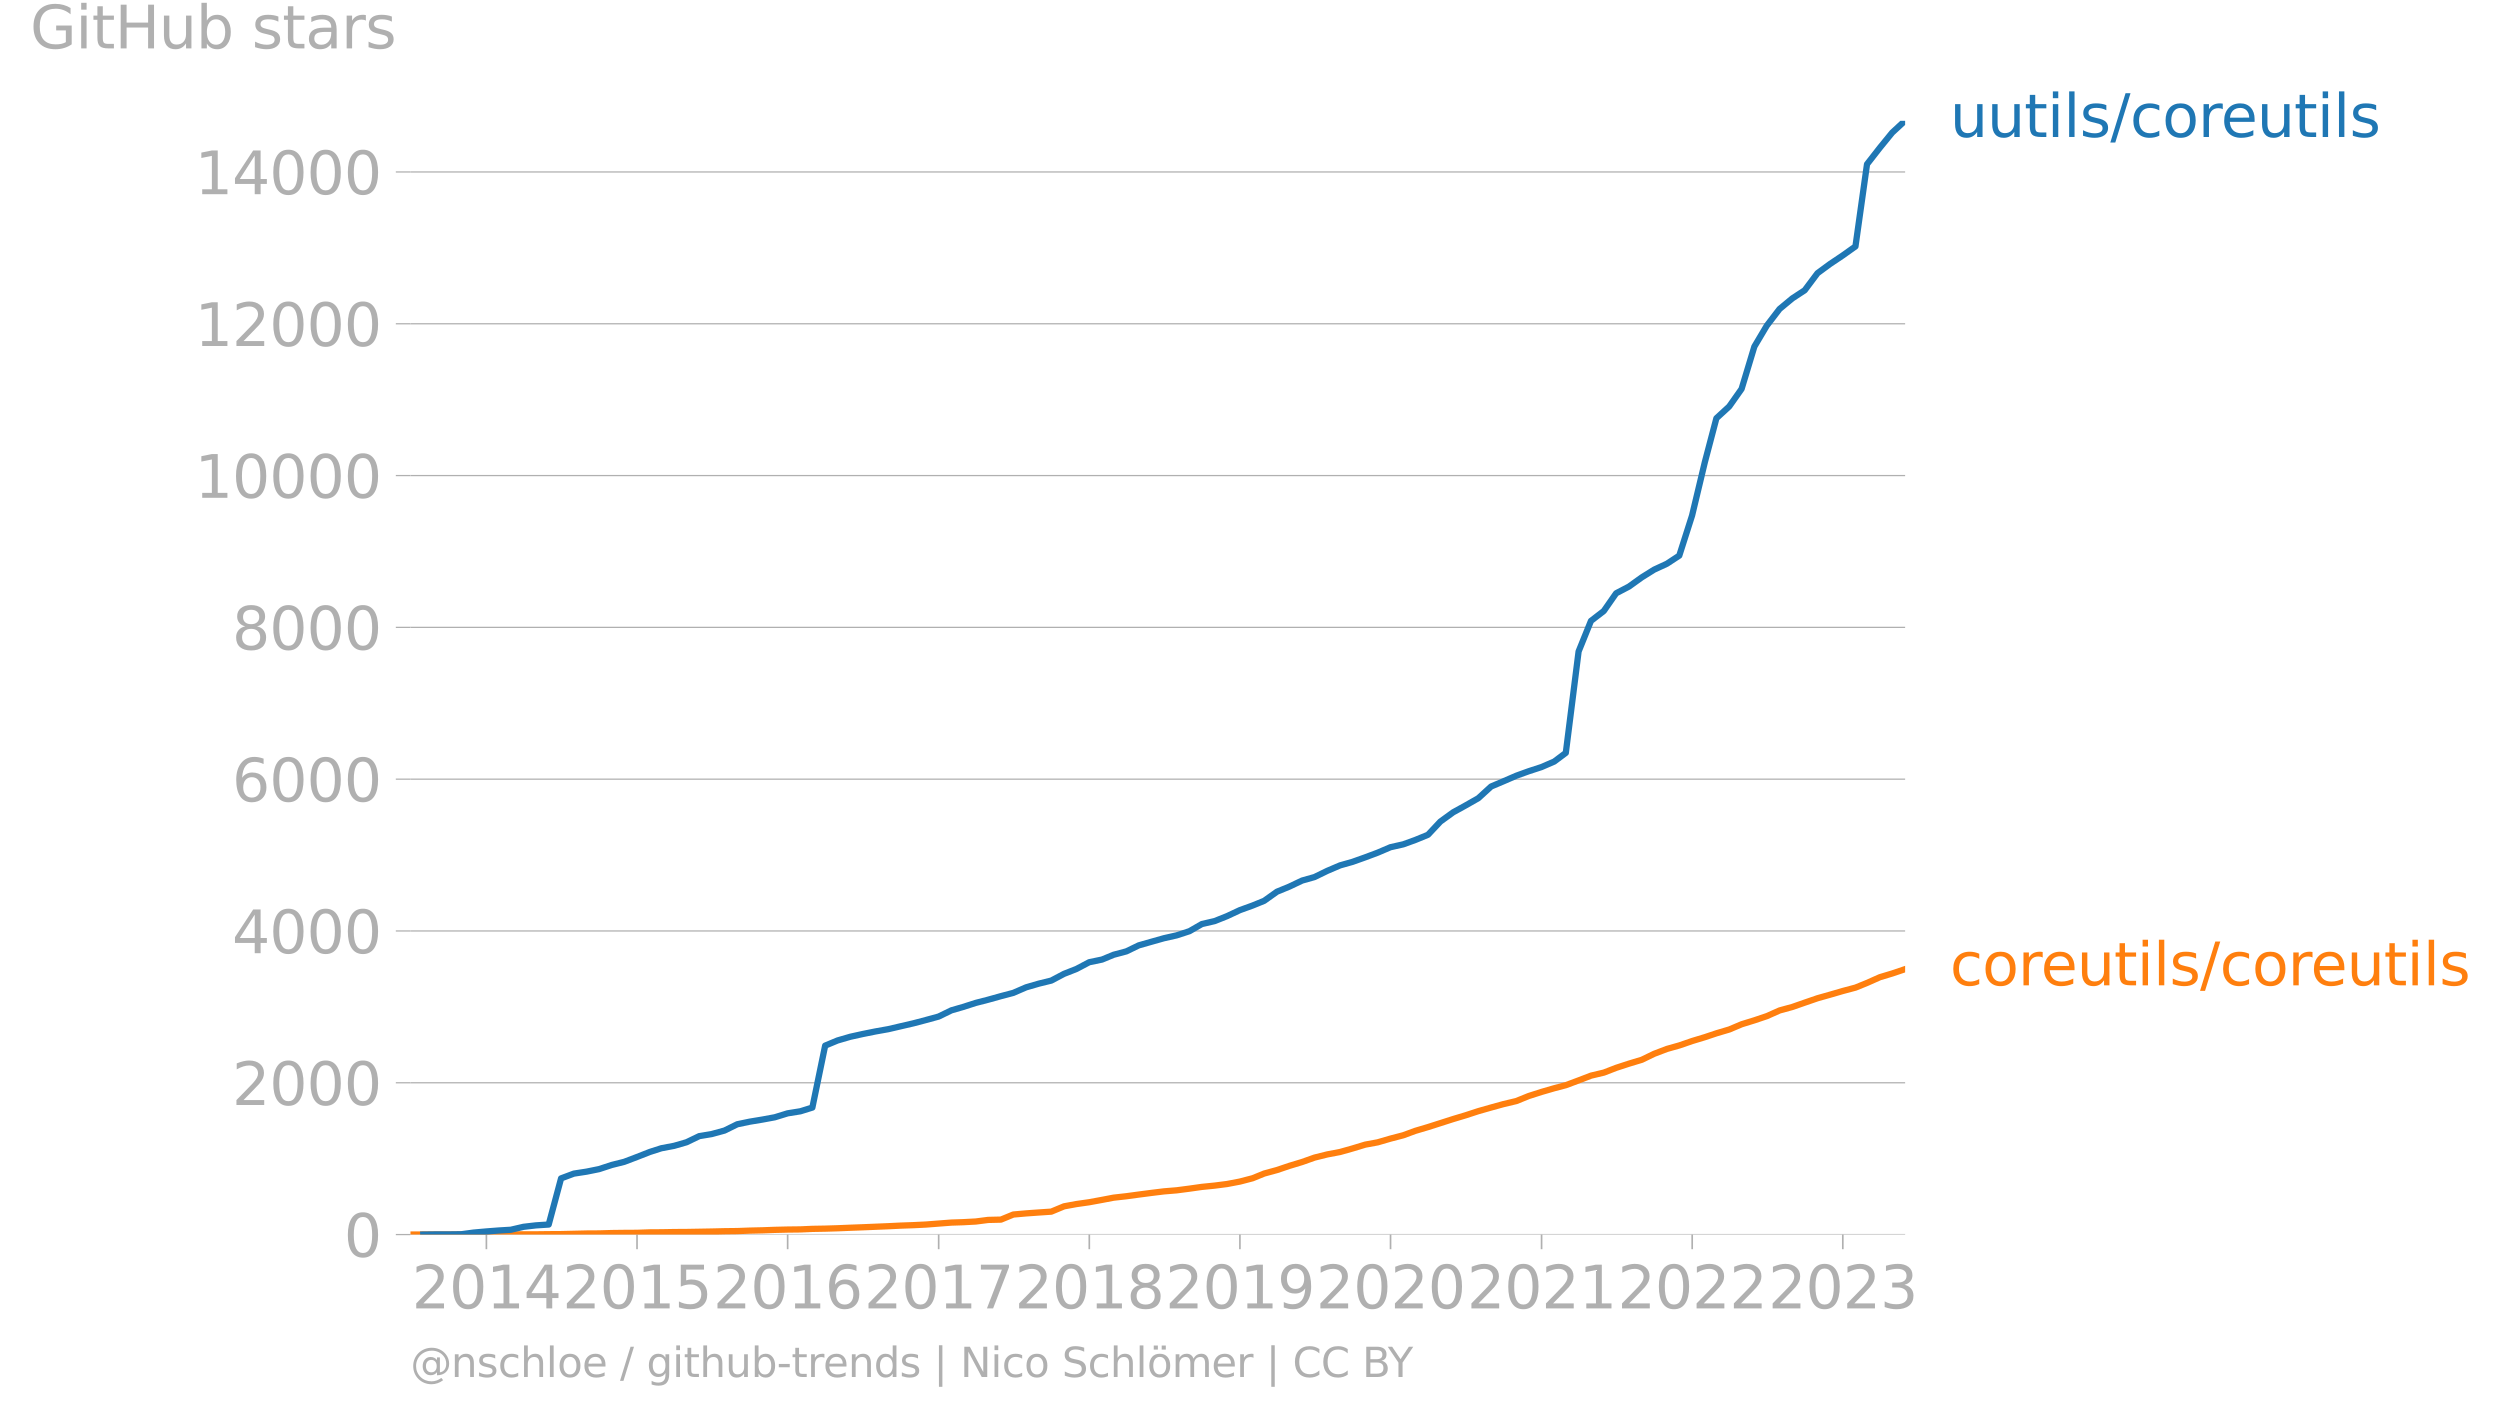 <svg xmlns="http://www.w3.org/2000/svg" xmlns:xlink="http://www.w3.org/1999/xlink" width="796.435" height="451.336" viewBox="0 0 597.326 338.502"><defs><style>*{stroke-linejoin:round;stroke-linecap:butt}</style></defs><g id="figure_1"><path id="patch_1" d="M0 338.502h597.326V0H0v338.502z" style="fill:none"/><g id="axes_1"><path id="patch_2" d="M98.073 294.975h357.12V28.863H98.073v266.112z" style="fill:none"/><g id="matplotlib.axis_1"><g id="xtick_1"><g id="line2d_1"><defs><path id="m0b38530657" d="M0 0v3.5" style="stroke:#b0b0b0;stroke-width:.4"/></defs><use xlink:href="#m0b38530657" x="116.215" y="294.975" style="fill:#b0b0b0;stroke:#b0b0b0;stroke-width:.4"/></g><g id="text_1" style="fill:#b0b0b0" transform="matrix(.14 0 0 -.14 98.4 312.613)"><defs><path id="DejaVuSans-32" d="M1228 531h2203V0H469v531q359 372 979 998 621 627 780 809 303 340 423 576 121 236 121 464 0 372-261 606-261 235-680 235-297 0-627-103-329-103-704-313v638q381 153 712 231 332 78 607 78 725 0 1156-363 431-362 431-968 0-288-108-546-107-257-392-607-78-91-497-524-418-433-1181-1211z" transform="scale(.016)"/><path id="DejaVuSans-30" d="M2034 4250q-487 0-733-480-245-479-245-1442 0-959 245-1439 246-480 733-480 491 0 736 480 246 480 246 1439 0 963-246 1442-245 480-736 480zm0 500q785 0 1199-621 414-620 414-1801 0-1178-414-1799Q2819-91 2034-91q-784 0-1198 620-414 621-414 1799 0 1181 414 1801 414 621 1198 621z" transform="scale(.016)"/><path id="DejaVuSans-31" d="M794 531h1031v3560L703 3866v575l1116 225h631V531h1031V0H794v531z" transform="scale(.016)"/><path id="DejaVuSans-34" d="M2419 4116 825 1625h1594v2491zm-166 550h794V1625h666v-525h-666V0h-628v1100H313v609l1940 2957z" transform="scale(.016)"/></defs><use xlink:href="#DejaVuSans-32"/><use xlink:href="#DejaVuSans-30" x="63.623"/><use xlink:href="#DejaVuSans-31" x="127.246"/><use xlink:href="#DejaVuSans-34" x="190.869"/></g></g><g id="xtick_2"><use xlink:href="#m0b38530657" id="line2d_2" x="152.203" y="294.975" style="fill:#b0b0b0;stroke:#b0b0b0;stroke-width:.4"/><g id="text_2" style="fill:#b0b0b0" transform="matrix(.14 0 0 -.14 134.388 312.613)"><defs><path id="DejaVuSans-35" d="M691 4666h2478v-532H1269V2991q137 47 274 70 138 23 276 23 781 0 1237-428 457-428 457-1159 0-753-469-1171Q2575-91 1722-91q-294 0-599 50Q819 9 494 109v635q281-153 581-228t634-75q541 0 856 284 316 284 316 772 0 487-316 771-315 285-856 285-253 0-505-56-251-56-513-175v2344z" transform="scale(.016)"/></defs><use xlink:href="#DejaVuSans-32"/><use xlink:href="#DejaVuSans-30" x="63.623"/><use xlink:href="#DejaVuSans-31" x="127.246"/><use xlink:href="#DejaVuSans-35" x="190.869"/></g></g><g id="xtick_3"><use xlink:href="#m0b38530657" id="line2d_3" x="188.191" y="294.975" style="fill:#b0b0b0;stroke:#b0b0b0;stroke-width:.4"/><g id="text_3" style="fill:#b0b0b0" transform="matrix(.14 0 0 -.14 170.376 312.613)"><defs><path id="DejaVuSans-36" d="M2113 2584q-425 0-674-291-248-290-248-796 0-503 248-796 249-292 674-292t673 292q248 293 248 796 0 506-248 796-248 291-673 291zm1253 1979v-575q-238 112-480 171-242 60-480 60-625 0-955-422-329-422-376-1275 184 272 462 417 279 145 613 145 703 0 1111-427 408-426 408-1160 0-719-425-1154Q2819-91 2113-91q-810 0-1238 620-428 621-428 1799 0 1106 525 1764t1409 658q238 0 480-47t505-140z" transform="scale(.016)"/></defs><use xlink:href="#DejaVuSans-32"/><use xlink:href="#DejaVuSans-30" x="63.623"/><use xlink:href="#DejaVuSans-31" x="127.246"/><use xlink:href="#DejaVuSans-36" x="190.869"/></g></g><g id="xtick_4"><use xlink:href="#m0b38530657" id="line2d_4" x="224.278" y="294.975" style="fill:#b0b0b0;stroke:#b0b0b0;stroke-width:.4"/><g id="text_4" style="fill:#b0b0b0" transform="matrix(.14 0 0 -.14 206.463 312.613)"><defs><path id="DejaVuSans-37" d="M525 4666h3000v-269L1831 0h-659l1594 4134H525v532z" transform="scale(.016)"/></defs><use xlink:href="#DejaVuSans-32"/><use xlink:href="#DejaVuSans-30" x="63.623"/><use xlink:href="#DejaVuSans-31" x="127.246"/><use xlink:href="#DejaVuSans-37" x="190.869"/></g></g><g id="xtick_5"><use xlink:href="#m0b38530657" id="line2d_5" x="260.266" y="294.975" style="fill:#b0b0b0;stroke:#b0b0b0;stroke-width:.4"/><g id="text_5" style="fill:#b0b0b0" transform="matrix(.14 0 0 -.14 242.45 312.613)"><defs><path id="DejaVuSans-38" d="M2034 2216q-450 0-708-241-257-241-257-662 0-422 257-663 258-241 708-241t709 242q260 243 260 662 0 421-258 662-257 241-711 241zm-631 268q-406 100-633 378-226 279-226 679 0 559 398 884 399 325 1092 325 697 0 1094-325t397-884q0-400-227-679-226-278-629-378 456-106 710-416 255-309 255-755 0-679-414-1042Q2806-91 2034-91q-771 0-1186 362-414 363-414 1042 0 446 256 755 257 310 713 416zm-231 997q0-362 226-565 227-203 636-203 407 0 636 203 230 203 230 565 0 363-230 566-229 203-636 203-409 0-636-203-226-203-226-566z" transform="scale(.016)"/></defs><use xlink:href="#DejaVuSans-32"/><use xlink:href="#DejaVuSans-30" x="63.623"/><use xlink:href="#DejaVuSans-31" x="127.246"/><use xlink:href="#DejaVuSans-38" x="190.869"/></g></g><g id="xtick_6"><use xlink:href="#m0b38530657" id="line2d_6" x="296.254" y="294.975" style="fill:#b0b0b0;stroke:#b0b0b0;stroke-width:.4"/><g id="text_6" style="fill:#b0b0b0" transform="matrix(.14 0 0 -.14 278.439 312.613)"><defs><path id="DejaVuSans-39" d="M703 97v575q238-113 481-172 244-59 479-59 625 0 954 420 330 420 377 1277-181-269-460-413-278-144-615-144-700 0-1108 423-408 424-408 1159 0 718 425 1152 425 435 1131 435 810 0 1236-621 427-620 427-1801 0-1103-524-1761Q2575-91 1691-91q-238 0-482 47Q966 3 703 97zm1256 1978q425 0 673 290 249 291 249 798 0 503-249 795-248 292-673 292t-673-292q-248-292-248-795 0-507 248-798 248-290 673-290z" transform="scale(.016)"/></defs><use xlink:href="#DejaVuSans-32"/><use xlink:href="#DejaVuSans-30" x="63.623"/><use xlink:href="#DejaVuSans-31" x="127.246"/><use xlink:href="#DejaVuSans-39" x="190.869"/></g></g><g id="xtick_7"><use xlink:href="#m0b38530657" id="line2d_7" x="332.242" y="294.975" style="fill:#b0b0b0;stroke:#b0b0b0;stroke-width:.4"/><g id="text_7" style="fill:#b0b0b0" transform="matrix(.14 0 0 -.14 314.427 312.613)"><use xlink:href="#DejaVuSans-32"/><use xlink:href="#DejaVuSans-30" x="63.623"/><use xlink:href="#DejaVuSans-32" x="127.246"/><use xlink:href="#DejaVuSans-30" x="190.869"/></g></g><g id="xtick_8"><use xlink:href="#m0b38530657" id="line2d_8" x="368.329" y="294.975" style="fill:#b0b0b0;stroke:#b0b0b0;stroke-width:.4"/><g id="text_8" style="fill:#b0b0b0" transform="matrix(.14 0 0 -.14 350.514 312.613)"><use xlink:href="#DejaVuSans-32"/><use xlink:href="#DejaVuSans-30" x="63.623"/><use xlink:href="#DejaVuSans-32" x="127.246"/><use xlink:href="#DejaVuSans-31" x="190.869"/></g></g><g id="xtick_9"><use xlink:href="#m0b38530657" id="line2d_9" x="404.317" y="294.975" style="fill:#b0b0b0;stroke:#b0b0b0;stroke-width:.4"/><g id="text_9" style="fill:#b0b0b0" transform="matrix(.14 0 0 -.14 386.502 312.613)"><use xlink:href="#DejaVuSans-32"/><use xlink:href="#DejaVuSans-30" x="63.623"/><use xlink:href="#DejaVuSans-32" x="127.246"/><use xlink:href="#DejaVuSans-32" x="190.869"/></g></g><g id="xtick_10"><use xlink:href="#m0b38530657" id="line2d_10" x="440.305" y="294.975" style="fill:#b0b0b0;stroke:#b0b0b0;stroke-width:.4"/><g id="text_10" style="fill:#b0b0b0" transform="matrix(.14 0 0 -.14 422.49 312.613)"><defs><path id="DejaVuSans-33" d="M2597 2516q453-97 707-404 255-306 255-756 0-690-475-1069Q2609-91 1734-91q-293 0-604 58T488 141v609q262-153 574-231 313-78 654-78 593 0 904 234t311 681q0 413-289 645-289 233-804 233h-544v519h569q465 0 712 186t247 536q0 359-255 551-254 193-729 193-260 0-557-57-297-56-653-174v562q360 100 674 150t592 50q719 0 1137-327 419-326 419-882 0-388-222-655t-631-370z" transform="scale(.016)"/></defs><use xlink:href="#DejaVuSans-32"/><use xlink:href="#DejaVuSans-30" x="63.623"/><use xlink:href="#DejaVuSans-32" x="127.246"/><use xlink:href="#DejaVuSans-33" x="190.869"/></g></g></g><g id="matplotlib.axis_2"><g id="ytick_1"><path id="line2d_11" d="M98.073 294.975h357.12" clip-path="url(#pf667ba21f4)" style="fill:none;stroke:#b0b0b0;stroke-width:.3;stroke-linecap:square"/><g id="line2d_12"><defs><path id="m370eaae88a" d="M0 0h-3.5" style="stroke:#b0b0b0;stroke-width:.3"/></defs><use xlink:href="#m370eaae88a" x="98.073" y="294.975" style="fill:#b0b0b0;stroke:#b0b0b0;stroke-width:.3"/></g><use xlink:href="#DejaVuSans-30" id="text_11" style="fill:#b0b0b0" transform="matrix(.14 0 0 -.14 82.166 300.294)"/></g><g id="ytick_2"><path id="line2d_13" d="M98.073 258.705h357.12" clip-path="url(#pf667ba21f4)" style="fill:none;stroke:#b0b0b0;stroke-width:.3;stroke-linecap:square"/><use xlink:href="#m370eaae88a" id="line2d_14" x="98.073" y="258.705" style="fill:#b0b0b0;stroke:#b0b0b0;stroke-width:.3"/><g id="text_12" style="fill:#b0b0b0" transform="matrix(.14 0 0 -.14 55.443 264.024)"><use xlink:href="#DejaVuSans-32"/><use xlink:href="#DejaVuSans-30" x="63.623"/><use xlink:href="#DejaVuSans-30" x="127.246"/><use xlink:href="#DejaVuSans-30" x="190.869"/></g></g><g id="ytick_3"><path id="line2d_15" d="M98.073 222.435h357.12" clip-path="url(#pf667ba21f4)" style="fill:none;stroke:#b0b0b0;stroke-width:.3;stroke-linecap:square"/><use xlink:href="#m370eaae88a" id="line2d_16" x="98.073" y="222.435" style="fill:#b0b0b0;stroke:#b0b0b0;stroke-width:.3"/><g id="text_13" style="fill:#b0b0b0" transform="matrix(.14 0 0 -.14 55.443 227.754)"><use xlink:href="#DejaVuSans-34"/><use xlink:href="#DejaVuSans-30" x="63.623"/><use xlink:href="#DejaVuSans-30" x="127.246"/><use xlink:href="#DejaVuSans-30" x="190.869"/></g></g><g id="ytick_4"><path id="line2d_17" d="M98.073 186.165h357.12" clip-path="url(#pf667ba21f4)" style="fill:none;stroke:#b0b0b0;stroke-width:.3;stroke-linecap:square"/><use xlink:href="#m370eaae88a" id="line2d_18" x="98.073" y="186.165" style="fill:#b0b0b0;stroke:#b0b0b0;stroke-width:.3"/><g id="text_14" style="fill:#b0b0b0" transform="matrix(.14 0 0 -.14 55.443 191.484)"><use xlink:href="#DejaVuSans-36"/><use xlink:href="#DejaVuSans-30" x="63.623"/><use xlink:href="#DejaVuSans-30" x="127.246"/><use xlink:href="#DejaVuSans-30" x="190.869"/></g></g><g id="ytick_5"><path id="line2d_19" d="M98.073 149.895h357.12" clip-path="url(#pf667ba21f4)" style="fill:none;stroke:#b0b0b0;stroke-width:.3;stroke-linecap:square"/><use xlink:href="#m370eaae88a" id="line2d_20" x="98.073" y="149.895" style="fill:#b0b0b0;stroke:#b0b0b0;stroke-width:.3"/><g id="text_15" style="fill:#b0b0b0" transform="matrix(.14 0 0 -.14 55.443 155.214)"><use xlink:href="#DejaVuSans-38"/><use xlink:href="#DejaVuSans-30" x="63.623"/><use xlink:href="#DejaVuSans-30" x="127.246"/><use xlink:href="#DejaVuSans-30" x="190.869"/></g></g><g id="ytick_6"><path id="line2d_21" d="M98.073 113.626h357.12" clip-path="url(#pf667ba21f4)" style="fill:none;stroke:#b0b0b0;stroke-width:.3;stroke-linecap:square"/><use xlink:href="#m370eaae88a" id="line2d_22" x="98.073" y="113.626" style="fill:#b0b0b0;stroke:#b0b0b0;stroke-width:.3"/><g id="text_16" style="fill:#b0b0b0" transform="matrix(.14 0 0 -.14 46.536 118.945)"><use xlink:href="#DejaVuSans-31"/><use xlink:href="#DejaVuSans-30" x="63.623"/><use xlink:href="#DejaVuSans-30" x="127.246"/><use xlink:href="#DejaVuSans-30" x="190.869"/><use xlink:href="#DejaVuSans-30" x="254.492"/></g></g><g id="ytick_7"><path id="line2d_23" d="M98.073 77.356h357.12" clip-path="url(#pf667ba21f4)" style="fill:none;stroke:#b0b0b0;stroke-width:.3;stroke-linecap:square"/><use xlink:href="#m370eaae88a" id="line2d_24" x="98.073" y="77.356" style="fill:#b0b0b0;stroke:#b0b0b0;stroke-width:.3"/><g id="text_17" style="fill:#b0b0b0" transform="matrix(.14 0 0 -.14 46.536 82.675)"><use xlink:href="#DejaVuSans-31"/><use xlink:href="#DejaVuSans-32" x="63.623"/><use xlink:href="#DejaVuSans-30" x="127.246"/><use xlink:href="#DejaVuSans-30" x="190.869"/><use xlink:href="#DejaVuSans-30" x="254.492"/></g></g><g id="ytick_8"><path id="line2d_25" d="M98.073 41.086h357.12" clip-path="url(#pf667ba21f4)" style="fill:none;stroke:#b0b0b0;stroke-width:.3;stroke-linecap:square"/><use xlink:href="#m370eaae88a" id="line2d_26" x="98.073" y="41.086" style="fill:#b0b0b0;stroke:#b0b0b0;stroke-width:.3"/><g id="text_18" style="fill:#b0b0b0" transform="matrix(.14 0 0 -.14 46.536 46.405)"><use xlink:href="#DejaVuSans-31"/><use xlink:href="#DejaVuSans-34" x="63.623"/><use xlink:href="#DejaVuSans-30" x="127.246"/><use xlink:href="#DejaVuSans-30" x="190.869"/><use xlink:href="#DejaVuSans-30" x="254.492"/></g></g><g id="text_19" style="fill:#b0b0b0" transform="matrix(.14 0 0 -.14 7.2 11.563)"><defs><path id="DejaVuSans-47" d="M3809 666v1253H2778v519h1656V434q-365-259-806-392-440-133-940-133-1094 0-1712 639-617 640-617 1780 0 1144 617 1783 618 639 1712 639 456 0 867-113 411-112 758-331v-672q-350 297-744 447t-828 150q-857 0-1287-478-429-478-429-1425 0-944 429-1422 430-478 1287-478 334 0 596 58 263 58 472 180z" transform="scale(.016)"/><path id="DejaVuSans-69" d="M603 3500h575V0H603v3500zm0 1363h575v-729H603v729z" transform="scale(.016)"/><path id="DejaVuSans-74" d="M1172 4494v-994h1184v-447H1172V1153q0-428 117-550t477-122h590V0h-590q-666 0-919 248-253 249-253 905v1900H172v447h422v994h578z" transform="scale(.016)"/><path id="DejaVuSans-48" d="M628 4666h631V2753h2294v1913h631V0h-631v2222H1259V0H628v4666z" transform="scale(.016)"/><path id="DejaVuSans-75" d="M544 1381v2119h575V1403q0-497 193-746 194-248 582-248 465 0 735 297 271 297 271 810v1984h575V0h-575v538q-209-319-486-474-276-155-642-155-603 0-916 375-312 375-312 1097zm1447 2203z" transform="scale(.016)"/><path id="DejaVuSans-62" d="M3116 1747q0 634-261 995t-717 361q-457 0-718-361t-261-995q0-634 261-995t718-361q456 0 717 361t261 995zM1159 2969q182 312 458 463 277 152 661 152 638 0 1036-506 399-506 399-1331T3314 415Q2916-91 2278-91q-384 0-661 152-276 152-458 464V0H581v4863h578V2969z" transform="scale(.016)"/><path id="DejaVuSans-73" d="M2834 3397v-544q-243 125-506 187-262 63-544 63-428 0-642-131t-214-394q0-200 153-314t616-217l197-44q612-131 870-370t258-667q0-488-386-773Q2250-91 1575-91q-281 0-586 55T347 128v594q319-166 628-249 309-82 613-82 406 0 624 139 219 139 219 392 0 234-158 359-157 125-692 241l-200 47q-534 112-772 345-237 233-237 639 0 494 350 762 350 269 994 269 318 0 599-47 282-46 519-140z" transform="scale(.016)"/><path id="DejaVuSans-61" d="M2194 1759q-697 0-966-159t-269-544q0-306 202-486 202-179 548-179 479 0 768 339t289 901v128h-572zm1147 238V0h-575v531q-197-318-491-470T1556-91q-537 0-855 302-317 302-317 808 0 590 395 890 396 300 1180 300h807v57q0 397-261 614t-733 217q-300 0-585-72-284-72-546-216v532q315 122 612 182 297 61 578 61 760 0 1135-394 375-393 375-1193z" transform="scale(.016)"/><path id="DejaVuSans-72" d="M2631 2963q-97 56-211 82-114 27-251 27-488 0-749-317t-261-911V0H581v3500h578v-544q182 319 472 473 291 155 707 155 59 0 131-8 72-7 159-23l3-590z" transform="scale(.016)"/></defs><use xlink:href="#DejaVuSans-47"/><use xlink:href="#DejaVuSans-69" x="77.49"/><use xlink:href="#DejaVuSans-74" x="105.273"/><use xlink:href="#DejaVuSans-48" x="144.482"/><use xlink:href="#DejaVuSans-75" x="219.678"/><use xlink:href="#DejaVuSans-62" x="283.057"/><use xlink:href="#DejaVuSans-20" x="346.533"/><use xlink:href="#DejaVuSans-73" x="378.32"/><use xlink:href="#DejaVuSans-74" x="430.42"/><use xlink:href="#DejaVuSans-61" x="469.629"/><use xlink:href="#DejaVuSans-72" x="530.908"/><use xlink:href="#DejaVuSans-73" x="572.021"/></g></g><path id="line2d_27" d="m98.073 294.975 3.057-.018h6.014l3.057-.018h6.014l3.057-.018h8.775l3.056-.037 2.958-.018 3.057-.072 3.056-.073 2.958-.018 3.057-.09 2.958-.037 3.056-.018 3.057-.109 2.76-.018 3.057-.055 2.958-.018 3.056-.054 2.958-.054 3.057-.073 3.056-.036 2.958-.11 3.057-.072 2.958-.108 3.056-.073 3.057-.036 2.86-.127 3.056-.055 2.957-.09 3.057-.127 2.958-.109 3.056-.127 3.057-.127 2.958-.145 3.056-.109 2.958-.145 3.057-.236 3.056-.235 2.761-.091 3.057-.163 2.958-.381 3.056-.073 2.958-1.215 3.057-.272 3.056-.217 2.958-.2 3.057-1.27 2.957-.543 3.057-.436 3.056-.562 2.761-.526 3.057-.344 2.958-.4 3.056-.398 2.958-.363 3.057-.254 3.056-.399 2.958-.417 3.057-.308 2.957-.38 3.057-.581 3.057-.798 2.76-1.125 3.057-.834 2.958-.997 3.056-.925 2.958-1.052 3.057-.762 3.056-.58 2.958-.834 3.057-.925 2.958-.544 3.056-.889 3.057-.798 2.859-1.051 3.056-.907 2.958-.943 3.057-.98 2.958-.888 3.056-.997 3.057-.87 2.958-.817 3.056-.725 2.958-1.197 3.057-.98 3.056-.888 2.761-.726 3.057-1.142L380.16 257l3.057-.725 2.958-1.143 3.056-.997 3.057-.925 2.958-1.432 3.056-1.161 2.958-.834 3.057-1.052 3.056-.925 2.761-.925 3.057-.907 2.958-1.251 3.056-.943 2.958-.997 3.056-1.36 3.057-.835 2.958-1.033 3.056-1.052 2.958-.834 3.057-.89 3.056-.815 2.761-1.124 3.057-1.36 2.958-.89 3.056-1.033" clip-path="url(#pf667ba21f4)" style="fill:none;stroke:#ff7f0e;stroke-width:1.5;stroke-linecap:square"/><path id="line2d_28" d="m101.13 294.975 3.056-.036h2.958l3.057-.037 2.958-.399 3.056-.272 3.057-.235 2.76-.164 3.057-.707 2.958-.344 3.056-.2 2.958-11.026 3.057-1.142 3.056-.472 2.958-.598 3.057-.998 2.958-.743 3.056-1.161 3.057-1.197 2.76-.888 3.057-.58 2.958-.853 3.056-1.47 2.958-.489 3.057-.834 3.056-1.505 2.958-.617 3.057-.507 2.958-.545 3.056-.943 3.057-.49 2.86-.888 3.056-14.798 2.957-1.233 3.057-.889 2.958-.653 3.056-.616 3.057-.544 2.958-.69 3.056-.707 2.958-.78 3.057-.834 3.056-1.487 2.761-.798 3.057-.979 2.958-.762 3.056-.852 2.958-.78 3.057-1.324 3.056-.888 2.958-.726 3.057-1.614 2.957-1.16 3.057-1.614 3.056-.635 2.761-1.142 3.057-.816 2.958-1.433 3.056-.87 2.958-.835 3.057-.689 3.056-.997 2.958-1.705 3.057-.707 2.957-1.18 3.057-1.432 3.057-1.106 2.76-1.124 3.057-2.177 2.958-1.215 3.056-1.45 2.958-.835 3.057-1.487 3.056-1.305 2.958-.835 3.057-1.088 2.958-1.106 3.056-1.306 3.057-.689 2.859-1.033 3.056-1.252 2.958-3.155 3.057-2.213 2.958-1.632 3.056-1.74 3.057-2.794 2.958-1.25 3.056-1.325 2.958-1.07 3.057-.997 3.056-1.324 2.761-2.067 3.057-24.229 2.957-7.308 3.057-2.358 2.958-4.243 3.056-1.596 3.057-2.194 2.958-1.85 3.056-1.415 2.958-1.94 3.057-9.575 3.056-12.767 2.761-10.482 3.057-2.811 2.958-4.19 3.056-10.119 2.958-4.987 3.056-3.99 3.057-2.538 2.958-1.94 3.056-4.081 2.958-2.176 3.057-2.05 3.056-2.176 2.761-19.64 3.057-3.917 2.958-3.627 3.056-2.83" clip-path="url(#pf667ba21f4)" style="fill:none;stroke:#1f77b4;stroke-width:1.5;stroke-linecap:square"/><g id="text_20" style="fill:#1f77b4" transform="matrix(.14 0 0 -.14 465.907 32.726)"><defs><path id="DejaVuSans-6c" d="M603 4863h575V0H603v4863z" transform="scale(.016)"/><path id="DejaVuSans-2f" d="M1625 4666h531L531-594H0l1625 5260z" transform="scale(.016)"/><path id="DejaVuSans-63" d="M3122 3366v-538q-244 135-489 202t-495 67q-560 0-870-355-309-354-309-995t309-996q310-354 870-354 250 0 495 67t489 202V134Q2881 22 2623-34q-257-57-548-57-791 0-1257 497-465 497-465 1341 0 856 470 1346 471 491 1290 491 265 0 518-55 253-54 491-163z" transform="scale(.016)"/><path id="DejaVuSans-6f" d="M1959 3097q-462 0-731-361t-269-989q0-628 267-989 268-361 733-361 460 0 728 362 269 363 269 988 0 622-269 986-268 364-728 364zm0 487q750 0 1178-488 429-487 429-1349 0-859-429-1349Q2709-91 1959-91q-753 0-1180 489-426 490-426 1349 0 862 426 1349 427 488 1180 488z" transform="scale(.016)"/><path id="DejaVuSans-65" d="M3597 1894v-281H953q38-594 358-905t892-311q331 0 642 81t618 244V178Q3153 47 2828-22t-659-69q-838 0-1327 487-489 488-489 1320 0 859 464 1363 464 505 1252 505 706 0 1117-455 411-454 411-1235zm-575 169q-6 471-264 752-258 282-683 282-481 0-770-272t-333-766l2050 4z" transform="scale(.016)"/></defs><use xlink:href="#DejaVuSans-75"/><use xlink:href="#DejaVuSans-75" x="63.379"/><use xlink:href="#DejaVuSans-74" x="126.758"/><use xlink:href="#DejaVuSans-69" x="165.967"/><use xlink:href="#DejaVuSans-6c" x="193.75"/><use xlink:href="#DejaVuSans-73" x="221.533"/><use xlink:href="#DejaVuSans-2f" x="273.633"/><use xlink:href="#DejaVuSans-63" x="307.324"/><use xlink:href="#DejaVuSans-6f" x="362.305"/><use xlink:href="#DejaVuSans-72" x="423.486"/><use xlink:href="#DejaVuSans-65" x="462.35"/><use xlink:href="#DejaVuSans-75" x="523.873"/><use xlink:href="#DejaVuSans-74" x="587.252"/><use xlink:href="#DejaVuSans-69" x="626.461"/><use xlink:href="#DejaVuSans-6c" x="654.244"/><use xlink:href="#DejaVuSans-73" x="682.027"/></g><g id="text_21" style="fill:#ff7f0e" transform="matrix(.14 0 0 -.14 465.907 235.42)"><use xlink:href="#DejaVuSans-63"/><use xlink:href="#DejaVuSans-6f" x="54.98"/><use xlink:href="#DejaVuSans-72" x="116.162"/><use xlink:href="#DejaVuSans-65" x="155.025"/><use xlink:href="#DejaVuSans-75" x="216.549"/><use xlink:href="#DejaVuSans-74" x="279.928"/><use xlink:href="#DejaVuSans-69" x="319.137"/><use xlink:href="#DejaVuSans-6c" x="346.92"/><use xlink:href="#DejaVuSans-73" x="374.703"/><use xlink:href="#DejaVuSans-2f" x="426.803"/><use xlink:href="#DejaVuSans-63" x="460.494"/><use xlink:href="#DejaVuSans-6f" x="515.475"/><use xlink:href="#DejaVuSans-72" x="576.656"/><use xlink:href="#DejaVuSans-65" x="615.52"/><use xlink:href="#DejaVuSans-75" x="677.043"/><use xlink:href="#DejaVuSans-74" x="740.422"/><use xlink:href="#DejaVuSans-69" x="779.631"/><use xlink:href="#DejaVuSans-6c" x="807.414"/><use xlink:href="#DejaVuSans-73" x="835.197"/></g><g id="text_22" style="fill:#b0b0b0" transform="matrix(.097 0 0 -.097 98.073 329.011)"><defs><path id="DejaVuSans-40" d="M2381 1678q0-447 222-702 222-254 610-254 384 0 604 256 221 256 221 700 0 438-225 695-225 258-607 258-378 0-602-256-223-256-223-697zm1703-934q-187-241-429-355t-564-114q-538 0-874 389t-336 1014q0 625 337 1015 338 391 873 391 322 0 565-117 244-117 428-354v409h447V722q457 69 714 417 258 349 258 902 0 334-99 628-98 294-298 544-325 409-792 626t-1017 217q-384 0-738-102-353-101-653-301-490-319-767-836-276-517-276-1120 0-497 179-932 180-434 521-765 328-325 759-495 431-171 922-171 403 0 792 136t714 389l281-347q-390-303-851-464t-936-161q-578 0-1091 205-512 205-912 595Q841 78 631 592q-209 514-209 1105 0 569 212 1084 213 516 607 907 403 396 931 607t1119 211q662 0 1229-272 568-271 952-771 234-307 357-666 124-359 124-744 0-822-497-1297T4084 263v481z" transform="scale(.016)"/><path id="DejaVuSans-6e" d="M3513 2113V0h-575v2094q0 497-194 743-194 247-581 247-466 0-735-297-269-296-269-809V0H581v3500h578v-544q207 316 486 472 280 156 646 156 603 0 912-373 310-373 310-1098z" transform="scale(.016)"/><path id="DejaVuSans-68" d="M3513 2113V0h-575v2094q0 497-194 743-194 247-581 247-466 0-735-297-269-296-269-809V0H581v4863h578V2956q207 316 486 472 280 156 646 156 603 0 912-373 310-373 310-1098z" transform="scale(.016)"/><path id="DejaVuSans-67" d="M2906 1791q0 625-258 968-257 344-723 344-462 0-720-344-258-343-258-968 0-622 258-966t720-344q466 0 723 344 258 344 258 966zm575-1357q0-893-397-1329-396-436-1215-436-303 0-572 45t-522 139v559q253-137 500-202 247-66 503-66 566 0 847 295t281 892v285q-178-310-456-463T1784 0Q1141 0 747 490 353 981 353 1791q0 812 394 1302 394 491 1037 491 388 0 666-153t456-462v531h575V434z" transform="scale(.016)"/><path id="DejaVuSans-2d" d="M313 2009h1684v-512H313v512z" transform="scale(.016)"/><path id="DejaVuSans-64" d="M2906 2969v1894h575V0h-575v525q-181-312-458-464-276-152-664-152-634 0-1033 506-398 507-398 1332t398 1331q399 506 1033 506 388 0 664-152 277-151 458-463zM947 1747q0-634 261-995t717-361q456 0 718 361 263 361 263 995t-263 995q-262 361-718 361t-717-361q-261-361-261-995z" transform="scale(.016)"/><path id="DejaVuSans-7c" d="M1344 4891v-6400H813v6400h531z" transform="scale(.016)"/><path id="DejaVuSans-4e" d="M628 4666h850L3547 763v3903h612V0h-850L1241 3903V0H628v4666z" transform="scale(.016)"/><path id="DejaVuSans-53" d="M3425 4513v-616q-359 172-678 256-319 85-616 85-515 0-795-200t-280-569q0-310 186-468 186-157 705-254l381-78q706-135 1042-474t336-907q0-679-455-1029Q2797-91 1919-91q-331 0-705 75-373 75-773 222v650q384-215 753-325 369-109 725-109 540 0 834 212 294 213 294 607 0 343-211 537t-692 291l-385 75q-706 140-1022 440-315 300-315 835 0 619 436 975t1201 356q329 0 669-60 341-59 697-177z" transform="scale(.016)"/><path id="DejaVuSans-f6" d="M1959 3097q-462 0-731-361t-269-989q0-628 267-989 268-361 733-361 460 0 728 362 269 363 269 988 0 622-269 986-268 364-728 364zm0 487q750 0 1178-488 429-487 429-1349 0-859-429-1349Q2709-91 1959-91q-753 0-1180 489-426 490-426 1349 0 862 426 1349 427 488 1180 488zm295 1266h634v-631h-634v631zm-1222 0h634v-631h-634v631z" transform="scale(.016)"/><path id="DejaVuSans-6d" d="M3328 2828q216 388 516 572t706 184q547 0 844-383 297-382 297-1088V0h-578v2094q0 503-179 746-178 244-543 244-447 0-707-297-259-296-259-809V0h-578v2094q0 506-178 748t-550 242q-441 0-701-298-259-298-259-808V0H581v3500h578v-544q197 322 472 475t653 153q382 0 649-194 267-193 395-562z" transform="scale(.016)"/><path id="DejaVuSans-43" d="M4122 4306v-665q-319 297-680 443-361 147-767 147-800 0-1225-489t-425-1414q0-922 425-1411t1225-489q406 0 767 147t680 444V359q-331-225-702-338-370-112-782-112-1060 0-1670 648-609 649-609 1771 0 1125 609 1773 610 649 1670 649 418 0 788-111 371-111 696-333z" transform="scale(.016)"/><path id="DejaVuSans-42" d="M1259 2228V519h1013q509 0 754 211 246 211 246 645 0 438-246 645-245 208-754 208H1259zm0 1919V2741h935q462 0 688 173 227 174 227 530 0 353-227 528-226 175-688 175h-935zm-631 519h1613q722 0 1112-300 391-300 391-853 0-429-200-682t-588-315q466-100 724-418 258-317 258-792 0-625-425-966Q3088 0 2303 0H628v4666z" transform="scale(.016)"/><path id="DejaVuSans-59" d="M-13 4666h679l1293-1919 1285 1919h678L2272 2222V0h-634v2222L-13 4666z" transform="scale(.016)"/></defs><use xlink:href="#DejaVuSans-40"/><use xlink:href="#DejaVuSans-6e" x="100"/><use xlink:href="#DejaVuSans-73" x="163.379"/><use xlink:href="#DejaVuSans-63" x="215.479"/><use xlink:href="#DejaVuSans-68" x="270.459"/><use xlink:href="#DejaVuSans-6c" x="333.838"/><use xlink:href="#DejaVuSans-6f" x="361.621"/><use xlink:href="#DejaVuSans-65" x="422.803"/><use xlink:href="#DejaVuSans-20" x="484.326"/><use xlink:href="#DejaVuSans-2f" x="516.113"/><use xlink:href="#DejaVuSans-20" x="549.805"/><use xlink:href="#DejaVuSans-67" x="581.592"/><use xlink:href="#DejaVuSans-69" x="645.068"/><use xlink:href="#DejaVuSans-74" x="672.852"/><use xlink:href="#DejaVuSans-68" x="712.061"/><use xlink:href="#DejaVuSans-75" x="775.439"/><use xlink:href="#DejaVuSans-62" x="838.818"/><use xlink:href="#DejaVuSans-2d" x="902.295"/><use xlink:href="#DejaVuSans-74" x="938.379"/><use xlink:href="#DejaVuSans-72" x="977.588"/><use xlink:href="#DejaVuSans-65" x="1016.451"/><use xlink:href="#DejaVuSans-6e" x="1077.975"/><use xlink:href="#DejaVuSans-64" x="1141.354"/><use xlink:href="#DejaVuSans-73" x="1204.83"/><use xlink:href="#DejaVuSans-20" x="1256.93"/><use xlink:href="#DejaVuSans-7c" x="1288.717"/><use xlink:href="#DejaVuSans-20" x="1322.408"/><use xlink:href="#DejaVuSans-4e" x="1354.195"/><use xlink:href="#DejaVuSans-69" x="1429"/><use xlink:href="#DejaVuSans-63" x="1456.783"/><use xlink:href="#DejaVuSans-6f" x="1511.764"/><use xlink:href="#DejaVuSans-20" x="1572.945"/><use xlink:href="#DejaVuSans-53" x="1604.732"/><use xlink:href="#DejaVuSans-63" x="1668.209"/><use xlink:href="#DejaVuSans-68" x="1723.189"/><use xlink:href="#DejaVuSans-6c" x="1786.568"/><use xlink:href="#DejaVuSans-f6" x="1814.352"/><use xlink:href="#DejaVuSans-6d" x="1875.533"/><use xlink:href="#DejaVuSans-65" x="1972.945"/><use xlink:href="#DejaVuSans-72" x="2034.469"/><use xlink:href="#DejaVuSans-20" x="2075.582"/><use xlink:href="#DejaVuSans-7c" x="2107.369"/><use xlink:href="#DejaVuSans-20" x="2141.061"/><use xlink:href="#DejaVuSans-43" x="2172.848"/><use xlink:href="#DejaVuSans-43" x="2242.672"/><use xlink:href="#DejaVuSans-20" x="2312.496"/><use xlink:href="#DejaVuSans-42" x="2344.283"/><use xlink:href="#DejaVuSans-59" x="2407.387"/></g></g></g><defs><clipPath id="pf667ba21f4"><path d="M98.073 28.863h357.12v266.112H98.073z"/></clipPath></defs></svg>